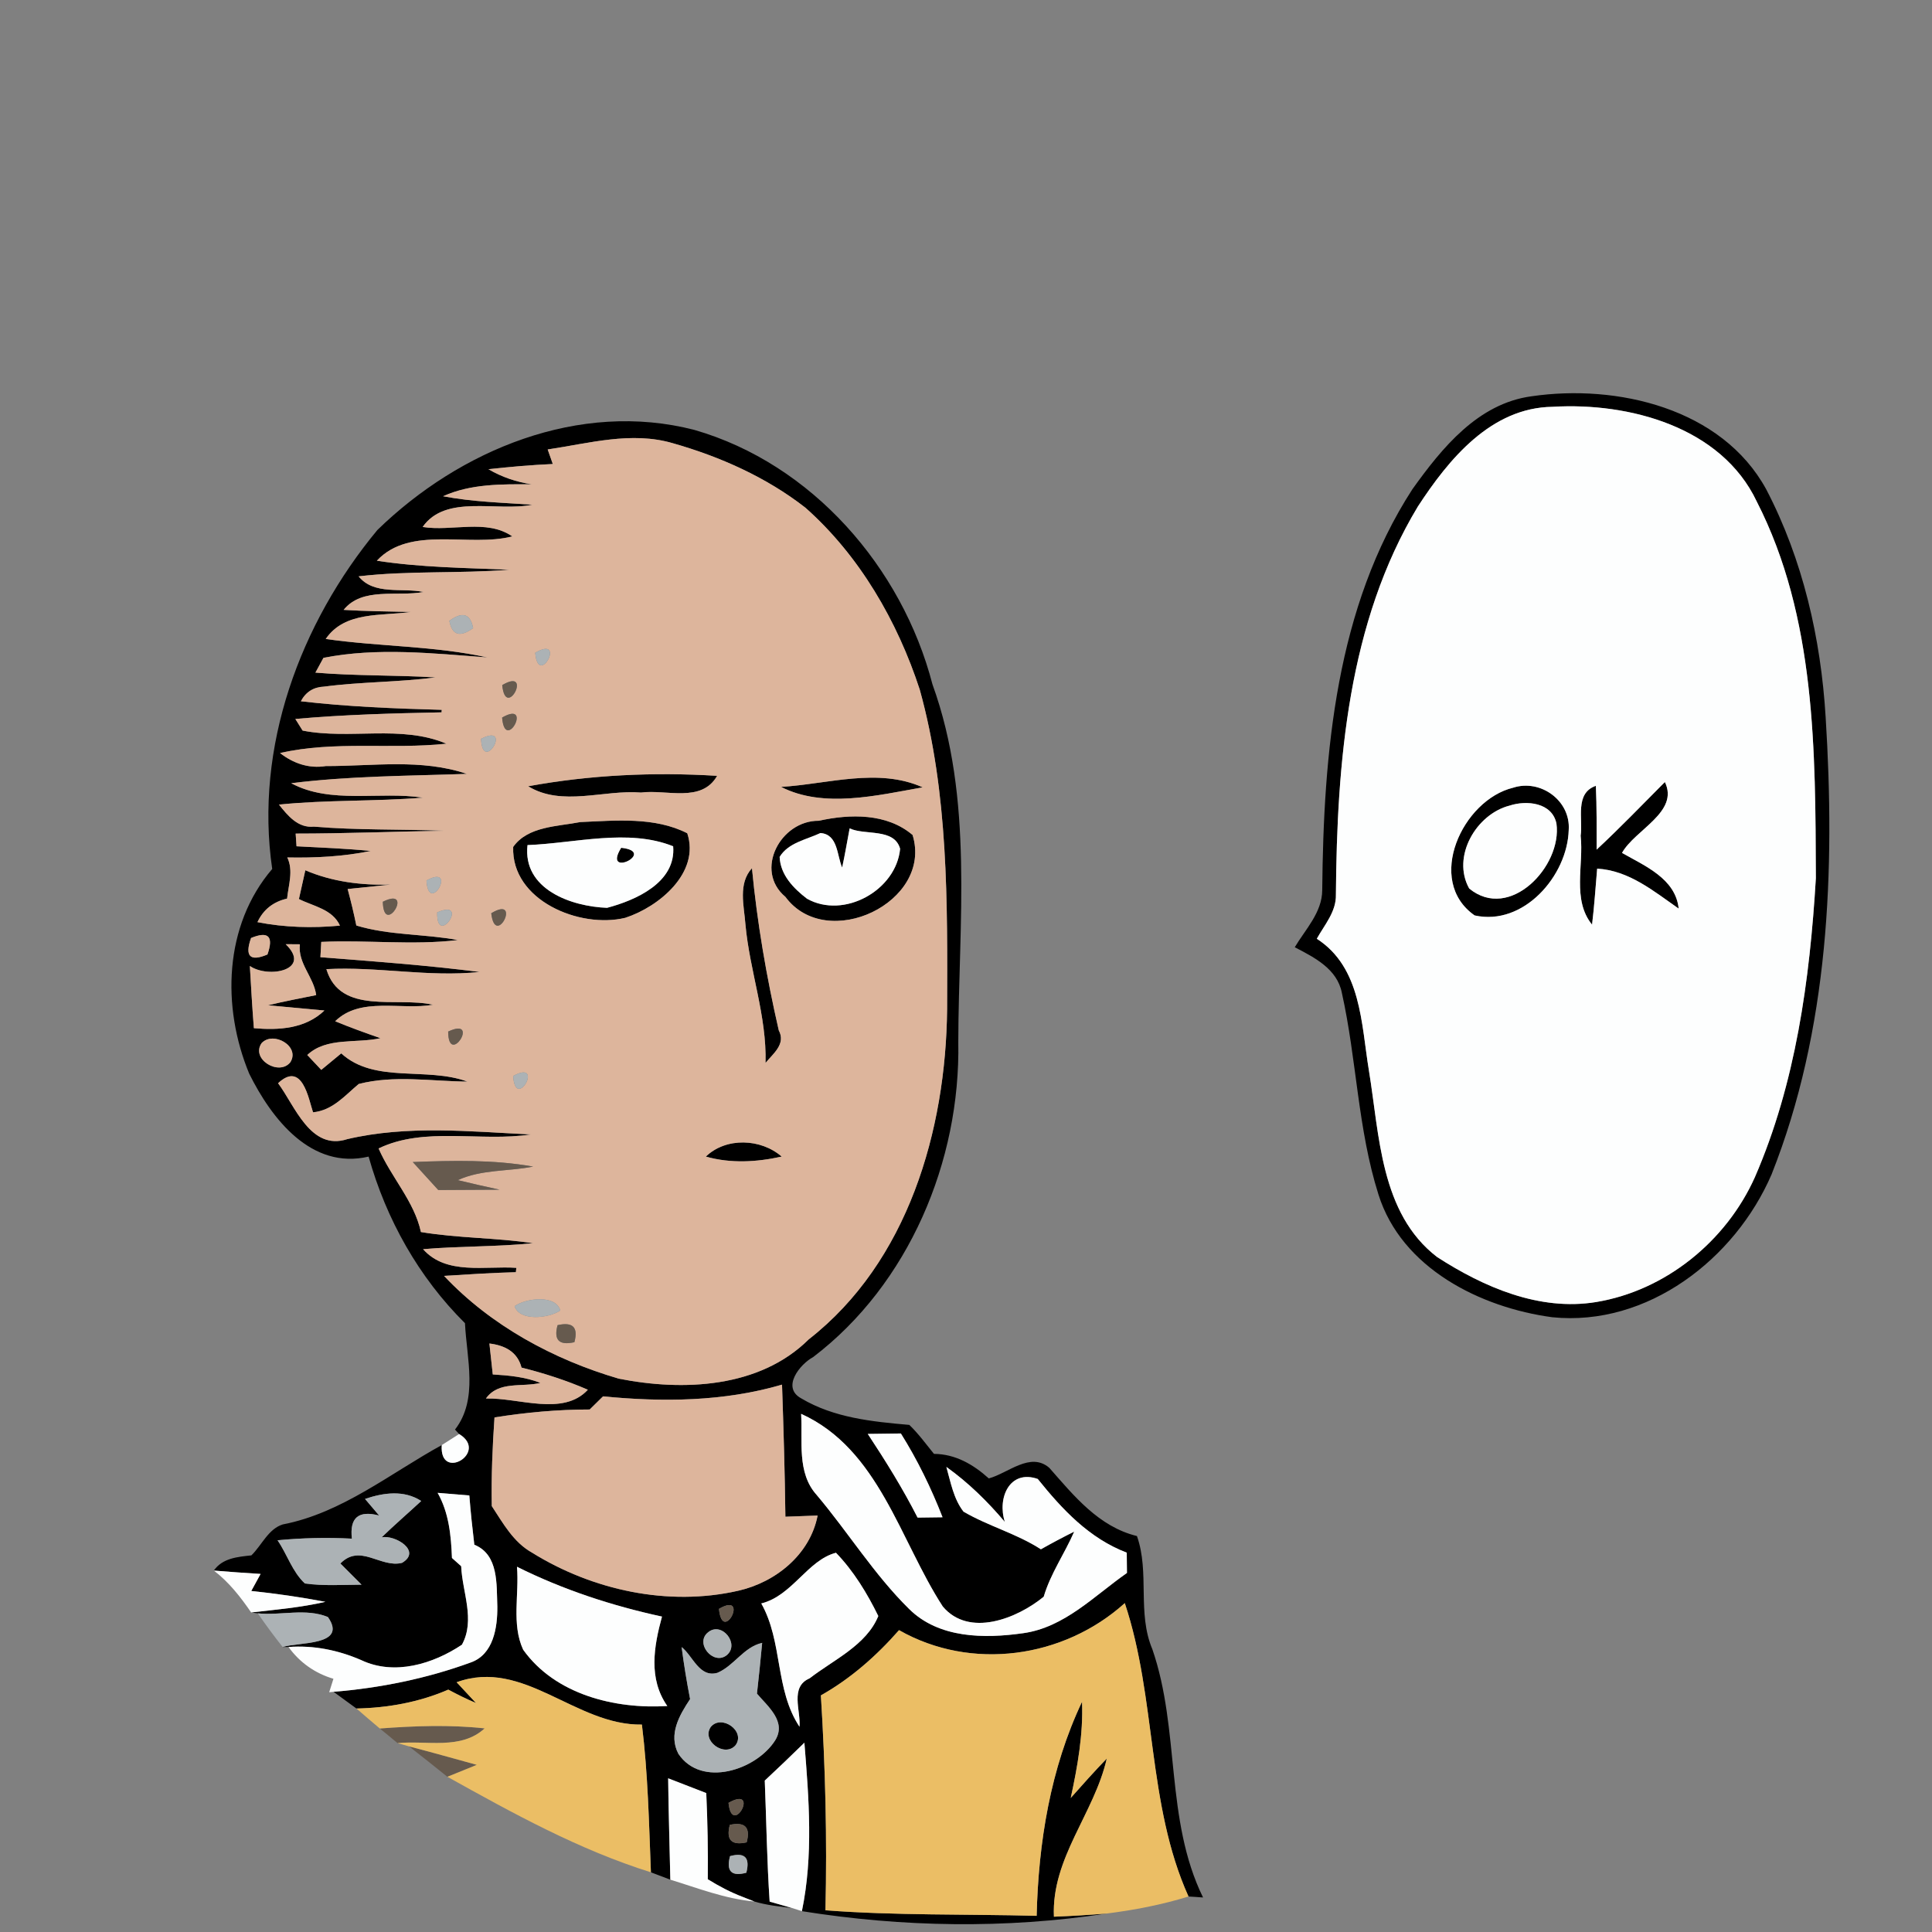 <?xml version="1.0" encoding="UTF-8" ?>
<!DOCTYPE svg PUBLIC "-//W3C//DTD SVG 1.1//EN" "http://www.w3.org/Graphics/SVG/1.1/DTD/svg11.dtd">
<svg width="178pt" height="178pt" viewBox="0 0 178 178" version="1.1" xmlns="http://www.w3.org/2000/svg">
<rect x="0" y="0" width="178" height="178" fill="#808080" stroke="none"/>
<g id="#000000ff">
<path fill="#000000" opacity="1.00" d=" M 130.13 45.07 C 132.85 41.27 136.17 37.17 141.11 36.51 C 148.98 35.36 158.65 37.61 162.73 45.09 C 166.10 51.55 167.76 58.81 168.20 66.05 C 169.09 80.22 168.51 94.86 163.22 108.20 C 159.86 115.99 151.79 122.25 143.01 121.36 C 136.40 120.47 129.13 116.85 127.00 110.05 C 125.09 104.02 125.00 97.62 123.63 91.48 C 123.20 89.26 121.09 88.21 119.29 87.27 C 120.28 85.61 121.81 84.06 121.82 82.02 C 121.94 69.38 123.08 55.95 130.13 45.07 M 130.63 46.67 C 124.19 57.35 123.18 70.24 123.08 82.43 C 123.12 83.99 122.03 85.21 121.32 86.49 C 125.43 89.14 125.41 94.32 126.12 98.62 C 127.10 104.57 127.16 111.78 132.40 115.81 C 136.70 118.59 141.83 120.82 147.06 119.96 C 153.46 118.90 159.04 114.35 161.68 108.46 C 165.45 99.79 166.74 90.28 167.30 80.91 C 167.25 69.20 167.32 56.89 161.85 46.20 C 158.59 39.32 150.07 37.06 143.05 37.48 C 137.37 37.55 133.47 42.31 130.63 46.67 Z" />
<path fill="#000000" opacity="1.00" d=" M 34.77 48.83 C 42.35 41.45 53.38 36.87 63.98 39.61 C 74.80 42.73 83.11 52.27 85.91 63.05 C 89.74 73.63 88.31 84.99 88.29 96.00 C 88.50 106.97 83.73 118.32 74.92 125.03 C 73.71 125.68 71.97 127.82 73.81 128.83 C 76.83 130.63 80.35 130.98 83.78 131.28 C 84.62 132.09 85.31 133.04 86.05 133.95 C 88.02 133.96 89.68 134.93 91.10 136.21 C 92.87 135.74 94.93 133.72 96.68 135.24 C 98.95 137.82 101.23 140.66 104.75 141.52 C 105.94 144.90 104.75 148.59 106.17 151.95 C 108.74 159.40 107.32 167.62 110.84 174.82 C 110.50 174.79 109.83 174.75 109.50 174.73 C 105.66 166.20 106.57 156.51 103.63 147.70 C 97.99 152.78 89.50 153.98 82.83 150.19 C 80.75 152.56 78.38 154.65 75.63 156.20 C 76.04 162.79 76.21 169.39 76.05 176.00 C 82.52 176.49 89.02 176.34 95.51 176.51 C 95.67 169.76 96.78 162.92 99.69 156.79 C 99.81 159.78 99.28 162.74 98.65 165.65 C 99.74 164.42 100.83 163.20 101.97 162.02 C 100.82 167.08 96.86 171.19 97.10 176.59 C 98.72 176.53 100.33 176.43 101.95 176.30 C 92.66 177.72 83.14 177.56 73.88 176.08 C 74.94 170.98 74.53 165.71 74.11 160.56 C 72.91 161.74 71.69 162.90 70.46 164.05 C 70.61 167.76 70.66 171.49 70.91 175.20 C 71.42 175.35 72.45 175.64 72.97 175.79 C 71.80 175.65 70.62 175.53 69.50 175.19 L 68.46 174.78 C 67.32 174.35 66.24 173.78 65.21 173.14 C 65.24 170.49 65.19 167.85 65.07 165.20 C 63.90 164.75 62.73 164.29 61.56 163.84 C 61.59 166.95 61.70 170.06 61.76 173.18 C 61.31 173.01 60.42 172.67 59.97 172.50 C 59.79 167.95 59.70 163.41 59.14 158.89 C 53.02 158.99 48.25 152.74 42.07 154.99 C 42.52 155.47 43.41 156.43 43.85 156.90 C 42.98 156.54 42.13 156.11 41.30 155.67 C 38.63 156.83 35.74 157.35 32.84 157.41 C 32.31 157.02 31.26 156.25 30.73 155.87 C 35.03 155.52 39.31 154.65 43.36 153.17 C 45.47 152.44 45.84 149.93 45.82 148.01 C 45.74 145.99 45.96 143.23 43.70 142.32 C 43.52 140.81 43.36 139.30 43.24 137.78 C 42.27 137.70 41.29 137.62 40.32 137.54 C 41.36 139.37 41.56 141.47 41.64 143.54 C 41.86 143.73 42.28 144.11 42.49 144.30 C 42.59 146.69 43.81 149.24 42.56 151.53 C 39.90 153.31 36.33 154.40 33.28 152.95 C 31.16 152.03 28.90 151.57 26.58 151.74 C 26.45 151.74 26.18 151.74 26.04 151.74 C 27.52 151.27 32.07 151.65 30.21 148.98 C 28.17 148.14 25.89 148.86 23.75 148.64 C 23.60 148.62 23.29 148.58 23.14 148.56 C 25.43 148.30 27.73 148.10 29.98 147.58 C 27.72 147.15 25.44 146.82 23.15 146.58 C 23.37 146.19 23.80 145.40 24.01 145.01 C 22.58 144.92 21.14 144.82 19.70 144.70 C 20.50 143.55 21.88 143.44 23.16 143.30 C 24.12 142.37 24.71 140.87 26.05 140.45 C 31.51 139.40 35.99 135.72 40.70 133.14 C 40.46 136.56 45.08 133.81 42.30 132.12 L 41.92 131.71 C 44.09 128.92 42.99 125.14 42.84 121.91 C 38.57 117.67 35.59 112.35 33.96 106.56 C 28.67 107.80 25.02 103.07 22.96 98.92 C 20.42 92.79 20.62 85.27 25.08 80.06 C 23.44 68.84 27.64 57.43 34.77 48.83 M 50.46 41.41 L 50.93 42.75 C 48.95 42.84 46.97 43.01 45.00 43.23 C 46.23 43.95 47.57 44.41 49.00 44.62 C 46.24 44.61 43.39 44.56 40.82 45.72 C 43.53 46.24 46.30 46.31 49.05 46.50 C 45.78 47.17 41.07 45.50 38.94 48.55 C 41.62 48.99 44.83 47.78 47.20 49.42 C 43.20 50.45 37.79 48.37 34.72 51.66 C 38.76 52.28 42.85 52.32 46.93 52.49 C 42.30 52.86 37.65 52.56 33.04 53.10 C 34.46 54.86 37.04 54.13 39.01 54.54 C 36.60 55.00 33.38 54.05 31.66 56.19 C 33.72 56.32 35.79 56.33 37.85 56.38 C 35.15 56.77 31.77 56.29 30.01 58.87 C 34.97 59.58 40.01 59.50 44.91 60.57 C 39.90 60.20 34.76 59.63 29.80 60.61 L 29.06 61.97 C 32.75 62.28 36.45 62.19 40.13 62.41 C 36.72 62.86 33.27 62.81 29.86 63.26 C 28.90 63.30 28.18 63.74 27.72 64.61 C 32.03 65.11 36.36 65.28 40.70 65.40 L 40.68 65.63 C 36.19 65.72 31.69 65.84 27.21 66.24 L 27.88 67.31 C 32.24 68.17 36.95 66.75 41.13 68.52 C 36.03 69.06 30.84 68.23 25.80 69.38 C 27.02 70.33 28.46 70.83 30.01 70.58 C 34.34 70.59 38.83 69.88 43.01 71.30 C 37.61 71.49 32.20 71.49 26.83 72.16 C 30.46 74.12 34.97 72.88 38.96 73.49 C 34.55 73.85 30.11 73.68 25.70 74.13 C 26.51 75.14 27.45 76.31 28.92 76.16 C 32.91 76.50 36.92 76.38 40.91 76.54 C 36.36 76.61 31.80 76.80 27.24 76.80 L 27.32 77.97 C 29.60 78.09 31.89 78.18 34.16 78.40 C 31.63 78.92 29.04 79.05 26.47 79.00 C 27.05 80.22 26.58 81.53 26.45 82.79 C 25.18 83.08 24.26 83.80 23.72 84.96 C 26.22 85.45 28.78 85.52 31.32 85.28 C 30.63 83.76 28.87 83.50 27.54 82.83 C 27.69 82.16 27.98 80.84 28.13 80.18 C 30.63 81.25 33.29 81.57 35.98 81.50 C 34.66 81.64 33.35 81.78 32.03 81.91 C 32.33 83.02 32.60 84.14 32.83 85.27 C 35.87 86.19 39.08 86.03 42.18 86.61 C 38.00 87.11 33.79 86.58 29.60 86.78 L 29.52 88.19 C 34.41 88.57 39.32 88.93 44.19 89.55 C 39.48 90.05 34.78 89.03 30.07 89.29 C 31.35 93.55 36.57 91.81 39.89 92.57 C 36.94 93.09 33.21 91.80 30.88 94.09 C 32.25 94.66 33.65 95.16 35.05 95.65 C 32.83 96.15 30.08 95.53 28.31 97.20 C 28.64 97.54 29.28 98.23 29.60 98.57 C 30.06 98.19 30.98 97.43 31.44 97.05 C 34.50 99.86 39.31 98.26 43.06 99.65 C 39.73 99.62 36.32 99.03 33.05 99.87 C 31.77 100.94 30.64 102.31 28.84 102.48 C 28.43 101.25 27.85 97.71 25.62 99.80 C 27.16 101.85 28.60 106.06 32.00 104.95 C 37.55 103.65 43.28 104.25 48.91 104.52 C 44.29 105.23 39.12 103.76 34.88 105.81 C 36.04 108.47 38.18 110.70 38.78 113.51 C 42.20 114.08 45.69 114.03 49.11 114.54 C 45.75 114.88 42.35 114.80 38.98 115.09 C 41.12 117.51 44.72 116.61 47.57 116.81 C 47.56 116.91 47.54 117.11 47.53 117.21 C 45.32 117.27 43.11 117.41 40.91 117.55 C 45.23 122.14 51.00 125.26 57.01 127.02 C 62.92 128.19 69.97 127.90 74.51 123.40 C 83.66 116.25 87.15 104.15 87.26 92.95 C 87.29 83.12 87.39 73.09 84.74 63.54 C 82.68 57.23 79.20 51.21 74.21 46.78 C 70.61 43.97 66.34 42.07 61.97 40.83 C 58.17 39.72 54.25 40.85 50.46 41.41 M 23.13 86.42 C 22.53 88.11 23.04 88.62 24.64 87.94 C 25.23 86.27 24.73 85.76 23.13 86.42 M 26.32 86.99 C 28.78 89.37 24.74 90.18 23.02 89.00 C 23.13 90.91 23.24 92.82 23.39 94.73 C 25.68 94.93 28.13 94.79 29.89 93.10 C 28.16 92.94 26.43 92.78 24.69 92.62 C 26.16 92.26 27.65 91.98 29.13 91.68 C 28.91 90.01 27.42 88.76 27.63 87.00 C 27.30 87.00 26.65 86.99 26.32 86.99 M 24.10 96.11 C 23.09 97.58 25.69 99.16 26.74 97.88 C 27.70 96.40 25.17 94.95 24.10 96.11 M 45.09 123.78 C 45.17 124.49 45.32 125.91 45.40 126.63 C 46.89 126.72 48.39 126.86 49.79 127.41 C 48.11 127.83 45.94 127.20 44.77 128.85 C 47.74 128.75 51.88 130.52 54.16 128.04 C 52.18 127.18 50.13 126.52 48.05 126.00 C 47.67 124.53 46.49 123.95 45.09 123.78 M 55.56 128.65 C 55.25 128.95 54.64 129.55 54.33 129.86 C 51.39 129.86 48.46 130.13 45.56 130.59 C 45.37 133.31 45.26 136.03 45.31 138.76 C 46.35 140.34 47.30 142.09 49.02 143.05 C 54.59 146.51 61.56 148.03 68.01 146.56 C 71.46 145.78 74.63 143.23 75.33 139.63 C 74.59 139.66 73.10 139.71 72.36 139.74 C 72.31 135.68 72.19 131.63 72.05 127.57 C 66.69 129.14 61.07 129.19 55.56 128.65 M 73.81 130.26 C 73.96 132.75 73.40 135.69 75.24 137.73 C 78.15 141.18 80.54 145.07 83.76 148.24 C 86.51 150.96 90.69 150.98 94.27 150.47 C 98.08 149.94 100.82 147.02 103.83 144.92 C 103.82 144.45 103.81 143.52 103.81 143.05 C 100.35 141.73 97.87 139.07 95.61 136.26 C 93.04 135.36 91.86 137.99 92.58 140.22 C 90.98 138.33 89.21 136.59 87.19 135.15 C 87.59 136.56 87.85 138.08 88.77 139.27 C 91.06 140.61 93.66 141.29 95.90 142.74 C 96.91 142.17 97.93 141.63 98.97 141.11 C 98.09 143.14 96.79 144.97 96.16 147.11 C 93.71 149.12 89.28 150.89 86.86 148.01 C 82.90 141.91 80.98 133.51 73.81 130.26 M 79.95 132.11 C 81.60 134.61 83.18 137.15 84.54 139.82 C 85.12 139.81 86.27 139.80 86.84 139.79 C 85.79 137.10 84.53 134.51 83.00 132.07 C 82.24 132.08 80.71 132.10 79.95 132.11 M 33.63 138.10 C 33.96 138.49 34.60 139.25 34.93 139.63 C 33.03 139.13 32.20 139.83 32.42 141.76 C 30.14 141.64 27.85 141.69 25.57 141.91 C 26.46 143.20 26.92 144.80 28.09 145.89 C 29.82 146.13 31.57 146.01 33.31 146.00 C 32.82 145.52 31.85 144.54 31.36 144.05 C 33.18 142.18 35.07 144.49 37.04 143.99 C 38.90 142.90 36.38 141.38 35.16 141.64 C 36.35 140.49 37.60 139.41 38.81 138.29 C 37.22 137.26 35.35 137.52 33.63 138.10 M 70.14 147.73 C 72.14 151.28 71.38 155.65 73.66 159.09 C 73.79 157.62 72.75 155.41 74.59 154.63 C 76.81 152.91 79.82 151.58 80.92 148.89 C 79.89 146.79 78.65 144.75 77.02 143.06 C 74.40 143.74 73.00 147.02 70.14 147.73 M 47.63 144.35 C 47.85 146.87 47.11 149.64 48.20 151.99 C 51.14 156.12 56.65 157.48 61.48 157.18 C 59.72 154.66 60.24 151.70 60.99 148.94 C 56.37 147.94 51.86 146.46 47.63 144.35 M 66.24 148.23 C 66.57 151.59 69.10 146.56 66.24 148.23 M 65.26 150.37 C 63.96 151.36 65.71 153.48 66.95 152.50 C 68.19 151.49 66.52 149.37 65.26 150.37 M 62.80 151.75 C 63.01 153.35 63.27 154.95 63.58 156.54 C 62.60 158.02 61.56 159.79 62.50 161.58 C 64.61 164.74 69.68 163.09 71.42 160.34 C 72.49 158.61 70.74 157.22 69.74 156.04 C 69.91 154.48 70.08 152.92 70.22 151.36 C 68.51 151.75 67.65 153.46 66.10 154.12 C 64.43 154.60 63.84 152.56 62.80 151.75 M 67.12 166.10 C 67.45 169.38 70.08 164.43 67.12 166.10 M 67.24 168.13 C 66.88 169.51 67.39 170.05 68.79 169.74 C 69.16 168.36 68.64 167.83 67.24 168.13 M 67.26 171.01 C 66.89 172.40 67.39 172.91 68.76 172.54 C 69.12 171.15 68.62 170.64 67.26 171.01 Z" />
<path fill="#000000" opacity="1.00" d=" M 48.66 72.44 C 54.39 71.39 60.25 71.12 66.07 71.48 C 64.64 74.00 61.39 72.71 59.06 73.02 C 55.62 72.74 51.79 74.35 48.66 72.44 Z" />
<path fill="#000000" opacity="1.00" d=" M 71.96 72.50 C 76.25 72.24 80.90 70.70 85.01 72.54 C 80.82 73.28 75.88 74.50 71.96 72.50 Z" />
<path fill="#000000" opacity="1.00" d=" M 139.42 72.57 C 141.93 71.76 144.72 73.76 144.53 76.47 C 144.41 80.69 140.37 85.35 135.86 84.34 C 131.28 81.14 134.74 73.69 139.42 72.57 M 139.09 74.22 C 136.01 75.00 133.72 78.92 135.36 81.86 C 139.09 84.93 143.94 79.81 143.40 75.88 C 143.00 73.93 140.65 73.71 139.09 74.22 Z" />
<path fill="#000000" opacity="1.00" d=" M 145.63 77.00 C 145.86 75.46 145.06 73.08 147.03 72.40 C 147.12 74.36 147.10 76.32 147.10 78.28 C 149.26 76.27 151.31 74.14 153.39 72.05 C 154.73 74.82 150.63 76.44 149.44 78.58 C 151.54 79.78 154.38 80.95 154.66 83.71 C 152.36 82.11 150.09 80.20 147.15 80.03 C 147.00 81.75 146.89 83.47 146.68 85.19 C 144.82 82.90 145.93 79.69 145.63 77.00 Z" />
<path fill="#000000" opacity="1.00" d=" M 53.46 75.74 C 56.73 75.60 60.31 75.24 63.32 76.77 C 64.52 80.41 60.71 83.55 57.61 84.56 C 53.41 85.58 47.10 82.96 47.28 78.03 C 48.62 76.12 51.37 76.15 53.46 75.74 M 48.60 77.86 C 48.14 81.94 52.64 83.52 55.93 83.64 C 58.58 82.94 62.30 81.30 62.02 77.97 C 57.89 76.31 53.00 77.69 48.60 77.86 Z" />
<path fill="#000000" opacity="1.00" d=" M 75.44 75.62 C 78.32 74.98 81.71 74.91 84.08 76.93 C 85.98 83.13 76.17 87.79 72.36 82.63 C 69.45 80.20 71.91 75.58 75.44 75.62 M 75.59 76.75 C 74.30 77.36 72.62 77.64 71.83 78.95 C 71.90 80.61 73.11 81.85 74.35 82.80 C 77.75 84.71 82.57 82.03 82.93 78.20 C 82.39 76.26 79.68 76.99 78.28 76.32 C 78.05 77.53 77.85 78.73 77.59 79.93 C 77.10 78.83 77.22 76.87 75.59 76.75 Z" />
<path fill="#000000" opacity="1.00" d=" M 57.23 78.11 C 60.63 78.47 55.44 81.01 57.23 78.11 Z" />
<path fill="#000000" opacity="1.00" d=" M 68.68 85.18 C 68.55 83.45 67.98 81.41 69.28 79.99 C 69.76 85.02 70.62 90.00 71.75 94.93 C 72.43 96.19 71.22 97.08 70.53 97.93 C 70.65 93.59 69.07 89.47 68.68 85.18 Z" />
<path fill="#000000" opacity="1.00" d=" M 65.03 106.56 C 66.89 104.76 70.11 104.89 72.02 106.56 C 69.71 107.07 67.33 107.21 65.03 106.56 Z" />
<path fill="#000000" opacity="1.00" d=" M 65.49 159.10 C 66.48 157.92 68.72 159.49 67.77 160.79 C 66.77 161.95 64.59 160.39 65.49 159.10 Z" />
</g>
<g id="#fdfefeff">
<path fill="#fdfefe" opacity="1.00" d=" M 130.63 46.67 C 133.47 42.31 137.37 37.55 143.05 37.48 C 150.07 37.06 158.59 39.32 161.85 46.20 C 167.32 56.89 167.25 69.20 167.30 80.91 C 166.74 90.28 165.45 99.79 161.68 108.46 C 159.04 114.35 153.46 118.90 147.06 119.96 C 141.83 120.82 136.70 118.59 132.40 115.81 C 127.16 111.78 127.10 104.57 126.12 98.62 C 125.41 94.32 125.43 89.14 121.32 86.49 C 122.03 85.21 123.12 83.99 123.08 82.43 C 123.18 70.24 124.19 57.35 130.63 46.67 M 139.42 72.57 C 134.74 73.69 131.28 81.14 135.86 84.34 C 140.37 85.35 144.41 80.69 144.53 76.47 C 144.72 73.76 141.93 71.76 139.42 72.57 M 145.63 77.00 C 145.93 79.69 144.82 82.90 146.68 85.19 C 146.89 83.47 147.00 81.75 147.15 80.03 C 150.09 80.20 152.36 82.11 154.66 83.71 C 154.38 80.95 151.54 79.78 149.44 78.58 C 150.63 76.44 154.73 74.82 153.39 72.05 C 151.31 74.14 149.26 76.27 147.10 78.28 C 147.10 76.32 147.12 74.36 147.03 72.40 C 145.06 73.08 145.86 75.46 145.63 77.00 Z" />
<path fill="#fdfefe" opacity="1.00" d=" M 139.09 74.22 C 140.65 73.71 143.00 73.93 143.40 75.88 C 143.94 79.81 139.09 84.93 135.36 81.86 C 133.72 78.92 136.01 75.00 139.09 74.22 Z" />
<path fill="#fdfefe" opacity="1.00" d=" M 48.60 77.86 C 53.00 77.69 57.89 76.31 62.02 77.97 C 62.30 81.30 58.58 82.94 55.93 83.64 C 52.64 83.52 48.14 81.94 48.60 77.86 M 57.23 78.11 C 55.44 81.01 60.63 78.47 57.23 78.11 Z" />
<path fill="#fdfefe" opacity="1.00" d=" M 75.59 76.75 C 77.22 76.87 77.10 78.83 77.59 79.93 C 77.85 78.73 78.05 77.53 78.28 76.32 C 79.68 76.99 82.39 76.26 82.93 78.20 C 82.57 82.03 77.75 84.71 74.35 82.80 C 73.11 81.85 71.90 80.61 71.83 78.95 C 72.62 77.64 74.30 77.36 75.59 76.75 Z" />
<path fill="#fdfefe" opacity="1.00" d=" M 73.81 130.26 C 80.98 133.51 82.90 141.91 86.86 148.01 C 89.28 150.89 93.71 149.12 96.16 147.11 C 96.79 144.97 98.09 143.14 98.97 141.11 C 97.93 141.63 96.91 142.17 95.90 142.74 C 93.66 141.29 91.06 140.61 88.77 139.27 C 87.85 138.08 87.59 136.56 87.19 135.15 C 89.21 136.59 90.98 138.33 92.58 140.22 C 91.86 137.99 93.04 135.36 95.61 136.26 C 97.87 139.07 100.35 141.73 103.81 143.05 C 103.81 143.52 103.82 144.45 103.83 144.92 C 100.82 147.02 98.08 149.94 94.27 150.47 C 90.69 150.98 86.51 150.96 83.76 148.24 C 80.54 145.07 78.15 141.18 75.24 137.73 C 73.40 135.69 73.96 132.75 73.81 130.26 Z" />
<path fill="#fdfefe" opacity="1.00" d=" M 42.30 132.12 C 45.08 133.81 40.46 136.56 40.70 133.14 C 41.10 132.88 41.90 132.38 42.30 132.12 Z" />
<path fill="#fdfefe" opacity="1.00" d=" M 79.95 132.11 C 80.71 132.10 82.24 132.08 83.00 132.07 C 84.53 134.51 85.79 137.10 86.84 139.79 C 86.27 139.80 85.12 139.81 84.54 139.82 C 83.18 137.15 81.60 134.61 79.95 132.11 Z" />
<path fill="#fdfefe" opacity="1.00" d=" M 40.32 137.54 C 41.29 137.62 42.27 137.70 43.24 137.78 C 43.36 139.30 43.52 140.81 43.70 142.32 C 45.96 143.23 45.74 145.99 45.82 148.01 C 45.84 149.93 45.47 152.44 43.36 153.17 C 39.31 154.65 35.03 155.52 30.73 155.87 L 30.33 155.91 L 30.72 154.67 C 29.03 154.17 27.61 153.17 26.58 151.74 C 28.90 151.57 31.16 152.03 33.28 152.95 C 36.33 154.40 39.90 153.31 42.56 151.53 C 43.81 149.24 42.59 146.69 42.49 144.30 C 42.28 144.11 41.86 143.73 41.64 143.54 C 41.56 141.47 41.36 139.37 40.32 137.54 Z" />
<path fill="#fdfefe" opacity="1.00" d=" M 70.14 147.73 C 73.00 147.02 74.40 143.74 77.02 143.06 C 78.65 144.75 79.89 146.79 80.92 148.89 C 79.82 151.58 76.81 152.91 74.59 154.63 C 72.75 155.41 73.79 157.62 73.66 159.09 C 71.38 155.65 72.14 151.28 70.14 147.73 Z" />
<path fill="#fdfefe" opacity="1.00" d=" M 19.70 144.70 C 21.14 144.82 22.58 144.92 24.01 145.01 C 23.80 145.40 23.37 146.19 23.15 146.58 C 25.44 146.82 27.72 147.15 29.98 147.58 C 27.73 148.10 25.43 148.30 23.14 148.56 C 22.16 147.13 21.09 145.76 19.70 144.70 Z" />
<path fill="#fdfefe" opacity="1.00" d=" M 47.63 144.35 C 51.86 146.46 56.37 147.94 60.99 148.94 C 60.24 151.70 59.72 154.66 61.48 157.18 C 56.65 157.48 51.14 156.12 48.20 151.99 C 47.11 149.64 47.85 146.87 47.63 144.35 Z" />
<path fill="#fdfefe" opacity="1.00" d=" M 70.46 164.05 C 71.69 162.90 72.91 161.74 74.11 160.56 C 74.53 165.71 74.94 170.98 73.88 176.08 L 72.97 175.79 C 72.45 175.64 71.42 175.35 70.91 175.20 C 70.66 171.49 70.61 167.76 70.46 164.05 Z" />
<path fill="#fdfefe" opacity="1.00" d=" M 61.56 163.84 C 62.73 164.29 63.90 164.75 65.07 165.20 C 65.19 167.85 65.24 170.49 65.21 173.14 C 66.24 173.78 67.32 174.35 68.46 174.78 L 69.50 175.19 C 66.81 174.95 64.31 173.96 61.76 173.18 C 61.70 170.06 61.59 166.95 61.56 163.84 Z" />
</g>
<g id="#ddb59cff">
<path fill="#ddb59c" opacity="1.00" d=" M 50.46 41.41 C 54.25 40.85 58.17 39.72 61.97 40.83 C 66.34 42.07 70.61 43.97 74.21 46.78 C 79.20 51.21 82.68 57.23 84.74 63.54 C 87.39 73.09 87.29 83.12 87.26 92.95 C 87.15 104.15 83.66 116.25 74.51 123.40 C 69.97 127.90 62.92 128.19 57.01 127.02 C 51.00 125.26 45.23 122.14 40.91 117.55 C 43.11 117.41 45.32 117.27 47.53 117.21 C 47.54 117.11 47.56 116.91 47.57 116.81 C 44.72 116.61 41.12 117.51 38.98 115.09 C 42.35 114.80 45.75 114.88 49.11 114.54 C 45.69 114.03 42.20 114.08 38.78 113.51 C 38.18 110.70 36.04 108.47 34.88 105.81 C 39.12 103.76 44.29 105.23 48.91 104.52 C 43.28 104.25 37.55 103.65 32.00 104.95 C 28.60 106.06 27.16 101.85 25.62 99.80 C 27.85 97.71 28.43 101.25 28.84 102.48 C 30.64 102.31 31.77 100.94 33.05 99.87 C 36.32 99.03 39.73 99.62 43.06 99.65 C 39.31 98.26 34.50 99.86 31.44 97.05 C 30.98 97.43 30.06 98.19 29.60 98.57 C 29.28 98.23 28.64 97.54 28.31 97.20 C 30.08 95.53 32.83 96.15 35.05 95.65 C 33.65 95.16 32.25 94.66 30.88 94.09 C 33.21 91.80 36.94 93.09 39.89 92.57 C 36.57 91.81 31.35 93.55 30.07 89.29 C 34.78 89.03 39.48 90.05 44.19 89.55 C 39.32 88.93 34.41 88.57 29.52 88.19 L 29.60 86.78 C 33.79 86.58 38.00 87.11 42.18 86.61 C 39.08 86.03 35.87 86.19 32.83 85.27 C 32.60 84.14 32.33 83.02 32.03 81.91 C 33.35 81.78 34.66 81.64 35.98 81.50 C 33.29 81.57 30.63 81.25 28.13 80.18 C 27.98 80.84 27.69 82.16 27.54 82.83 C 28.87 83.50 30.63 83.76 31.32 85.28 C 28.78 85.52 26.22 85.45 23.72 84.96 C 24.26 83.80 25.18 83.08 26.45 82.79 C 26.58 81.53 27.05 80.22 26.47 79.00 C 29.04 79.05 31.63 78.92 34.16 78.40 C 31.89 78.18 29.60 78.09 27.32 77.97 L 27.24 76.80 C 31.80 76.80 36.36 76.61 40.91 76.54 C 36.92 76.38 32.91 76.50 28.92 76.16 C 27.45 76.31 26.51 75.14 25.70 74.13 C 30.11 73.68 34.55 73.85 38.96 73.49 C 34.97 72.88 30.46 74.12 26.83 72.16 C 32.20 71.49 37.61 71.49 43.01 71.30 C 38.83 69.88 34.34 70.59 30.01 70.58 C 28.46 70.83 27.02 70.33 25.80 69.38 C 30.84 68.23 36.03 69.06 41.13 68.52 C 36.95 66.75 32.24 68.17 27.88 67.31 L 27.21 66.24 C 31.69 65.84 36.19 65.72 40.68 65.63 L 40.70 65.40 C 36.36 65.28 32.03 65.11 27.72 64.61 C 28.18 63.74 28.90 63.30 29.86 63.26 C 33.27 62.81 36.72 62.86 40.13 62.41 C 36.45 62.19 32.75 62.28 29.06 61.97 L 29.80 60.61 C 34.76 59.63 39.90 60.20 44.91 60.57 C 40.01 59.50 34.97 59.58 30.01 58.87 C 31.77 56.29 35.15 56.77 37.85 56.38 C 35.79 56.33 33.72 56.32 31.66 56.19 C 33.38 54.05 36.60 55.00 39.01 54.54 C 37.04 54.13 34.46 54.86 33.04 53.10 C 37.65 52.56 42.30 52.86 46.93 52.49 C 42.85 52.32 38.76 52.28 34.72 51.66 C 37.79 48.37 43.20 50.45 47.20 49.42 C 44.83 47.78 41.62 48.99 38.94 48.55 C 41.07 45.50 45.78 47.17 49.05 46.50 C 46.30 46.31 43.53 46.24 40.82 45.72 C 43.39 44.56 46.24 44.61 49.00 44.62 C 47.57 44.41 46.23 43.95 45.00 43.23 C 46.97 43.01 48.95 42.84 50.93 42.75 L 50.46 41.41 M 41.40 57.20 C 41.65 58.53 42.38 58.75 43.59 57.87 C 43.34 56.54 42.61 56.31 41.40 57.20 M 49.31 60.14 C 49.60 63.45 52.22 58.46 49.31 60.14 M 46.27 63.12 C 46.60 66.44 49.15 61.42 46.27 63.12 M 46.26 66.11 C 46.53 69.44 49.15 64.45 46.26 66.11 M 44.32 68.07 C 44.46 71.40 47.31 66.54 44.32 68.07 M 48.66 72.44 C 51.79 74.35 55.62 72.74 59.06 73.02 C 61.39 72.71 64.64 74.00 66.07 71.48 C 60.25 71.12 54.39 71.39 48.66 72.44 M 71.96 72.50 C 75.88 74.50 80.82 73.28 85.01 72.54 C 80.90 70.70 76.25 72.24 71.96 72.50 M 53.46 75.74 C 51.37 76.15 48.62 76.12 47.28 78.03 C 47.10 82.96 53.41 85.58 57.61 84.56 C 60.71 83.55 64.52 80.41 63.32 76.77 C 60.31 75.24 56.73 75.60 53.46 75.74 M 75.44 75.62 C 71.91 75.58 69.45 80.20 72.36 82.63 C 76.17 87.79 85.98 83.13 84.08 76.93 C 81.71 74.91 78.32 74.98 75.44 75.62 M 68.68 85.18 C 69.07 89.47 70.65 93.59 70.53 97.93 C 71.22 97.08 72.43 96.19 71.75 94.93 C 70.62 90.00 69.76 85.02 69.28 79.99 C 67.98 81.41 68.55 83.45 68.68 85.18 M 39.29 81.12 C 39.50 84.45 42.23 79.52 39.29 81.12 M 35.27 83.08 C 35.35 86.42 38.26 81.60 35.27 83.08 M 40.28 84.06 C 40.21 87.40 43.36 82.72 40.28 84.06 M 45.26 84.14 C 45.64 87.44 48.13 82.40 45.26 84.14 M 41.29 95.04 C 41.31 98.37 44.32 93.61 41.29 95.04 M 47.28 99.13 C 47.48 102.46 50.23 97.54 47.28 99.13 M 65.03 106.56 C 67.33 107.21 69.71 107.07 72.02 106.56 C 70.11 104.89 66.89 104.76 65.03 106.56 M 38.03 107.06 C 38.81 107.92 39.60 108.78 40.38 109.64 C 42.26 109.63 44.14 109.62 46.03 109.61 C 44.74 109.33 43.46 109.04 42.18 108.73 C 44.35 107.73 46.82 107.94 49.12 107.48 C 45.46 106.83 41.73 106.92 38.03 107.06 M 47.41 120.34 C 47.85 121.75 50.55 121.47 51.62 120.74 C 51.22 119.26 48.47 119.59 47.41 120.34 M 51.37 122.09 C 51.00 123.46 51.51 123.98 52.92 123.66 C 53.29 122.29 52.78 121.77 51.37 122.09 Z" />
<path fill="#ddb59c" opacity="1.00" d=" M 23.13 86.42 C 24.73 85.76 25.23 86.27 24.64 87.94 C 23.04 88.62 22.53 88.11 23.13 86.42 Z" />
<path fill="#ddb59c" opacity="1.00" d=" M 26.32 86.99 C 26.65 86.99 27.30 87.00 27.63 87.00 C 27.42 88.76 28.91 90.01 29.13 91.68 C 27.65 91.98 26.16 92.26 24.69 92.62 C 26.43 92.78 28.16 92.94 29.89 93.10 C 28.13 94.79 25.68 94.93 23.39 94.73 C 23.24 92.82 23.13 90.91 23.02 89.00 C 24.74 90.18 28.78 89.37 26.32 86.99 Z" />
<path fill="#ddb59c" opacity="1.00" d=" M 24.10 96.11 C 25.17 94.95 27.70 96.40 26.74 97.88 C 25.69 99.16 23.09 97.58 24.10 96.11 Z" />
<path fill="#ddb59c" opacity="1.00" d=" M 45.09 123.78 C 46.49 123.95 47.67 124.53 48.05 126.00 C 50.13 126.52 52.18 127.18 54.16 128.04 C 51.88 130.52 47.74 128.75 44.77 128.85 C 45.94 127.20 48.11 127.83 49.79 127.41 C 48.39 126.86 46.89 126.72 45.40 126.63 C 45.32 125.91 45.17 124.49 45.09 123.78 Z" />
<path fill="#ddb59c" opacity="1.00" d=" M 55.56 128.65 C 61.07 129.19 66.69 129.14 72.05 127.57 C 72.19 131.63 72.31 135.68 72.36 139.74 C 73.10 139.71 74.59 139.66 75.33 139.63 C 74.63 143.23 71.46 145.78 68.01 146.56 C 61.56 148.03 54.59 146.51 49.02 143.05 C 47.30 142.09 46.35 140.34 45.31 138.76 C 45.26 136.03 45.37 133.31 45.56 130.59 C 48.46 130.13 51.39 129.86 54.33 129.86 C 54.64 129.55 55.25 128.95 55.56 128.65 Z" />
</g>
<g id="#acb2b5ff">
<path fill="#acb2b5" opacity="1.00" d=" M 41.40 57.20 C 42.61 56.31 43.34 56.54 43.59 57.87 C 42.38 58.75 41.65 58.53 41.40 57.20 Z" />
<path fill="#acb2b5" opacity="1.00" d=" M 49.31 60.14 C 52.22 58.46 49.60 63.45 49.31 60.14 Z" />
<path fill="#acb2b5" opacity="1.00" d=" M 44.32 68.07 C 47.31 66.54 44.46 71.40 44.32 68.07 Z" />
<path fill="#acb2b5" opacity="1.00" d=" M 39.29 81.12 C 42.23 79.52 39.50 84.45 39.29 81.12 Z" />
<path fill="#acb2b5" opacity="1.00" d=" M 40.28 84.06 C 43.36 82.72 40.21 87.40 40.28 84.06 Z" />
<path fill="#acb2b5" opacity="1.00" d=" M 47.28 99.13 C 50.23 97.54 47.48 102.46 47.28 99.13 Z" />
<path fill="#acb2b5" opacity="1.00" d=" M 47.41 120.34 C 48.47 119.59 51.22 119.26 51.62 120.74 C 50.55 121.47 47.85 121.75 47.41 120.34 Z" />
<path fill="#acb2b5" opacity="1.00" d=" M 33.63 138.10 C 35.35 137.52 37.22 137.26 38.81 138.29 C 37.60 139.41 36.35 140.49 35.16 141.64 C 36.38 141.38 38.90 142.90 37.04 143.99 C 35.07 144.49 33.18 142.18 31.36 144.05 C 31.85 144.54 32.82 145.52 33.31 146.00 C 31.57 146.01 29.82 146.13 28.09 145.89 C 26.92 144.80 26.46 143.20 25.57 141.91 C 27.85 141.69 30.14 141.64 32.42 141.76 C 32.20 139.83 33.03 139.13 34.93 139.63 C 34.60 139.25 33.96 138.49 33.63 138.10 Z" />
<path fill="#acb2b5" opacity="1.00" d=" M 23.75 148.64 C 25.89 148.86 28.17 148.14 30.21 148.98 C 32.07 151.65 27.52 151.27 26.04 151.74 C 25.24 150.73 24.48 149.70 23.75 148.64 Z" />
<path fill="#acb2b5" opacity="1.00" d=" M 65.26 150.37 C 66.52 149.37 68.19 151.49 66.95 152.50 C 65.71 153.48 63.96 151.36 65.26 150.37 Z" />
<path fill="#acb2b5" opacity="1.00" d=" M 62.80 151.75 C 63.84 152.56 64.43 154.60 66.10 154.12 C 67.65 153.46 68.51 151.75 70.22 151.36 C 70.08 152.92 69.91 154.48 69.74 156.04 C 70.74 157.22 72.49 158.61 71.42 160.34 C 69.68 163.09 64.61 164.74 62.50 161.58 C 61.56 159.79 62.60 158.02 63.58 156.54 C 63.27 154.95 63.01 153.35 62.80 151.75 M 65.49 159.10 C 64.59 160.39 66.77 161.95 67.77 160.79 C 68.72 159.49 66.48 157.92 65.49 159.10 Z" />
<path fill="#acb2b5" opacity="1.00" d=" M 67.26 171.01 C 68.62 170.64 69.12 171.15 68.76 172.54 C 67.39 172.91 66.89 172.40 67.26 171.01 Z" />
</g>
<g id="#665a4efd">
<path fill="#665a4e" opacity="1.00" d=" M 46.27 63.12 C 49.15 61.42 46.60 66.44 46.27 63.12 Z" />
<path fill="#665a4e" opacity="1.00" d=" M 46.26 66.11 C 49.15 64.45 46.53 69.44 46.26 66.11 Z" />
<path fill="#665a4e" opacity="1.00" d=" M 35.27 83.08 C 38.26 81.60 35.35 86.42 35.27 83.08 Z" />
<path fill="#665a4e" opacity="1.00" d=" M 45.26 84.14 C 48.13 82.40 45.64 87.44 45.26 84.14 Z" />
<path fill="#665a4e" opacity="1.00" d=" M 41.29 95.04 C 44.32 93.61 41.31 98.37 41.29 95.04 Z" />
<path fill="#665a4e" opacity="1.00" d=" M 38.03 107.06 C 41.73 106.92 45.46 106.83 49.12 107.48 C 46.82 107.94 44.35 107.73 42.18 108.73 C 43.46 109.04 44.74 109.33 46.03 109.61 C 44.14 109.62 42.26 109.63 40.38 109.64 C 39.60 108.78 38.81 107.92 38.03 107.06 Z" />
<path fill="#665a4e" opacity="1.00" d=" M 51.37 122.09 C 52.78 121.77 53.29 122.29 52.92 123.66 C 51.51 123.98 51.00 123.46 51.37 122.09 Z" />
<path fill="#665a4e" opacity="1.00" d=" M 66.24 148.23 C 69.10 146.56 66.57 151.59 66.24 148.23 Z" />
<path fill="#665a4e" opacity="1.00" d=" M 34.99 159.25 C 38.21 159.01 41.44 158.89 44.65 159.24 C 42.47 161.25 39.31 160.33 36.63 160.60 C 36.09 160.14 35.54 159.70 34.99 159.25 Z" />
<path fill="#665a4e" opacity="1.00" d=" M 37.69 160.90 C 39.78 161.44 41.85 162.03 43.93 162.60 C 43.25 162.88 41.90 163.43 41.22 163.70 C 40.05 162.75 38.87 161.83 37.69 160.90 Z" />
<path fill="#665a4e" opacity="1.00" d=" M 67.12 166.10 C 70.08 164.43 67.45 169.38 67.12 166.10 Z" />
<path fill="#665a4e" opacity="1.00" d=" M 67.24 168.13 C 68.64 167.83 69.16 168.36 68.79 169.74 C 67.39 170.05 66.88 169.51 67.24 168.13 Z" />
</g>
<g id="#ebbe65ff">
<path fill="#ebbe65" opacity="1.00" d=" M 82.83 150.19 C 89.50 153.98 97.99 152.78 103.63 147.70 C 106.57 156.51 105.66 166.20 109.50 174.73 C 107.04 175.49 104.50 175.98 101.95 176.30 C 100.33 176.43 98.72 176.53 97.10 176.59 C 96.86 171.19 100.82 167.08 101.97 162.02 C 100.83 163.20 99.74 164.42 98.65 165.65 C 99.28 162.74 99.81 159.78 99.69 156.79 C 96.78 162.92 95.67 169.76 95.51 176.51 C 89.02 176.34 82.52 176.49 76.05 176.00 C 76.21 169.39 76.04 162.79 75.63 156.20 C 78.38 154.65 80.75 152.56 82.83 150.19 Z" />
<path fill="#ebbe65" opacity="1.00" d=" M 42.07 154.99 C 48.25 152.74 53.02 158.99 59.14 158.89 C 59.70 163.41 59.79 167.95 59.97 172.50 C 53.35 170.43 47.25 167.06 41.22 163.70 C 41.90 163.43 43.25 162.88 43.93 162.60 C 41.85 162.03 39.78 161.44 37.69 160.90 L 36.63 160.60 C 39.31 160.33 42.47 161.25 44.65 159.24 C 41.44 158.89 38.21 159.01 34.99 159.25 C 34.27 158.64 33.55 158.03 32.84 157.41 C 35.74 157.35 38.63 156.83 41.30 155.67 C 42.13 156.11 42.98 156.54 43.85 156.90 C 43.41 156.43 42.52 155.47 42.07 154.99 Z" />
</g>
</svg>
